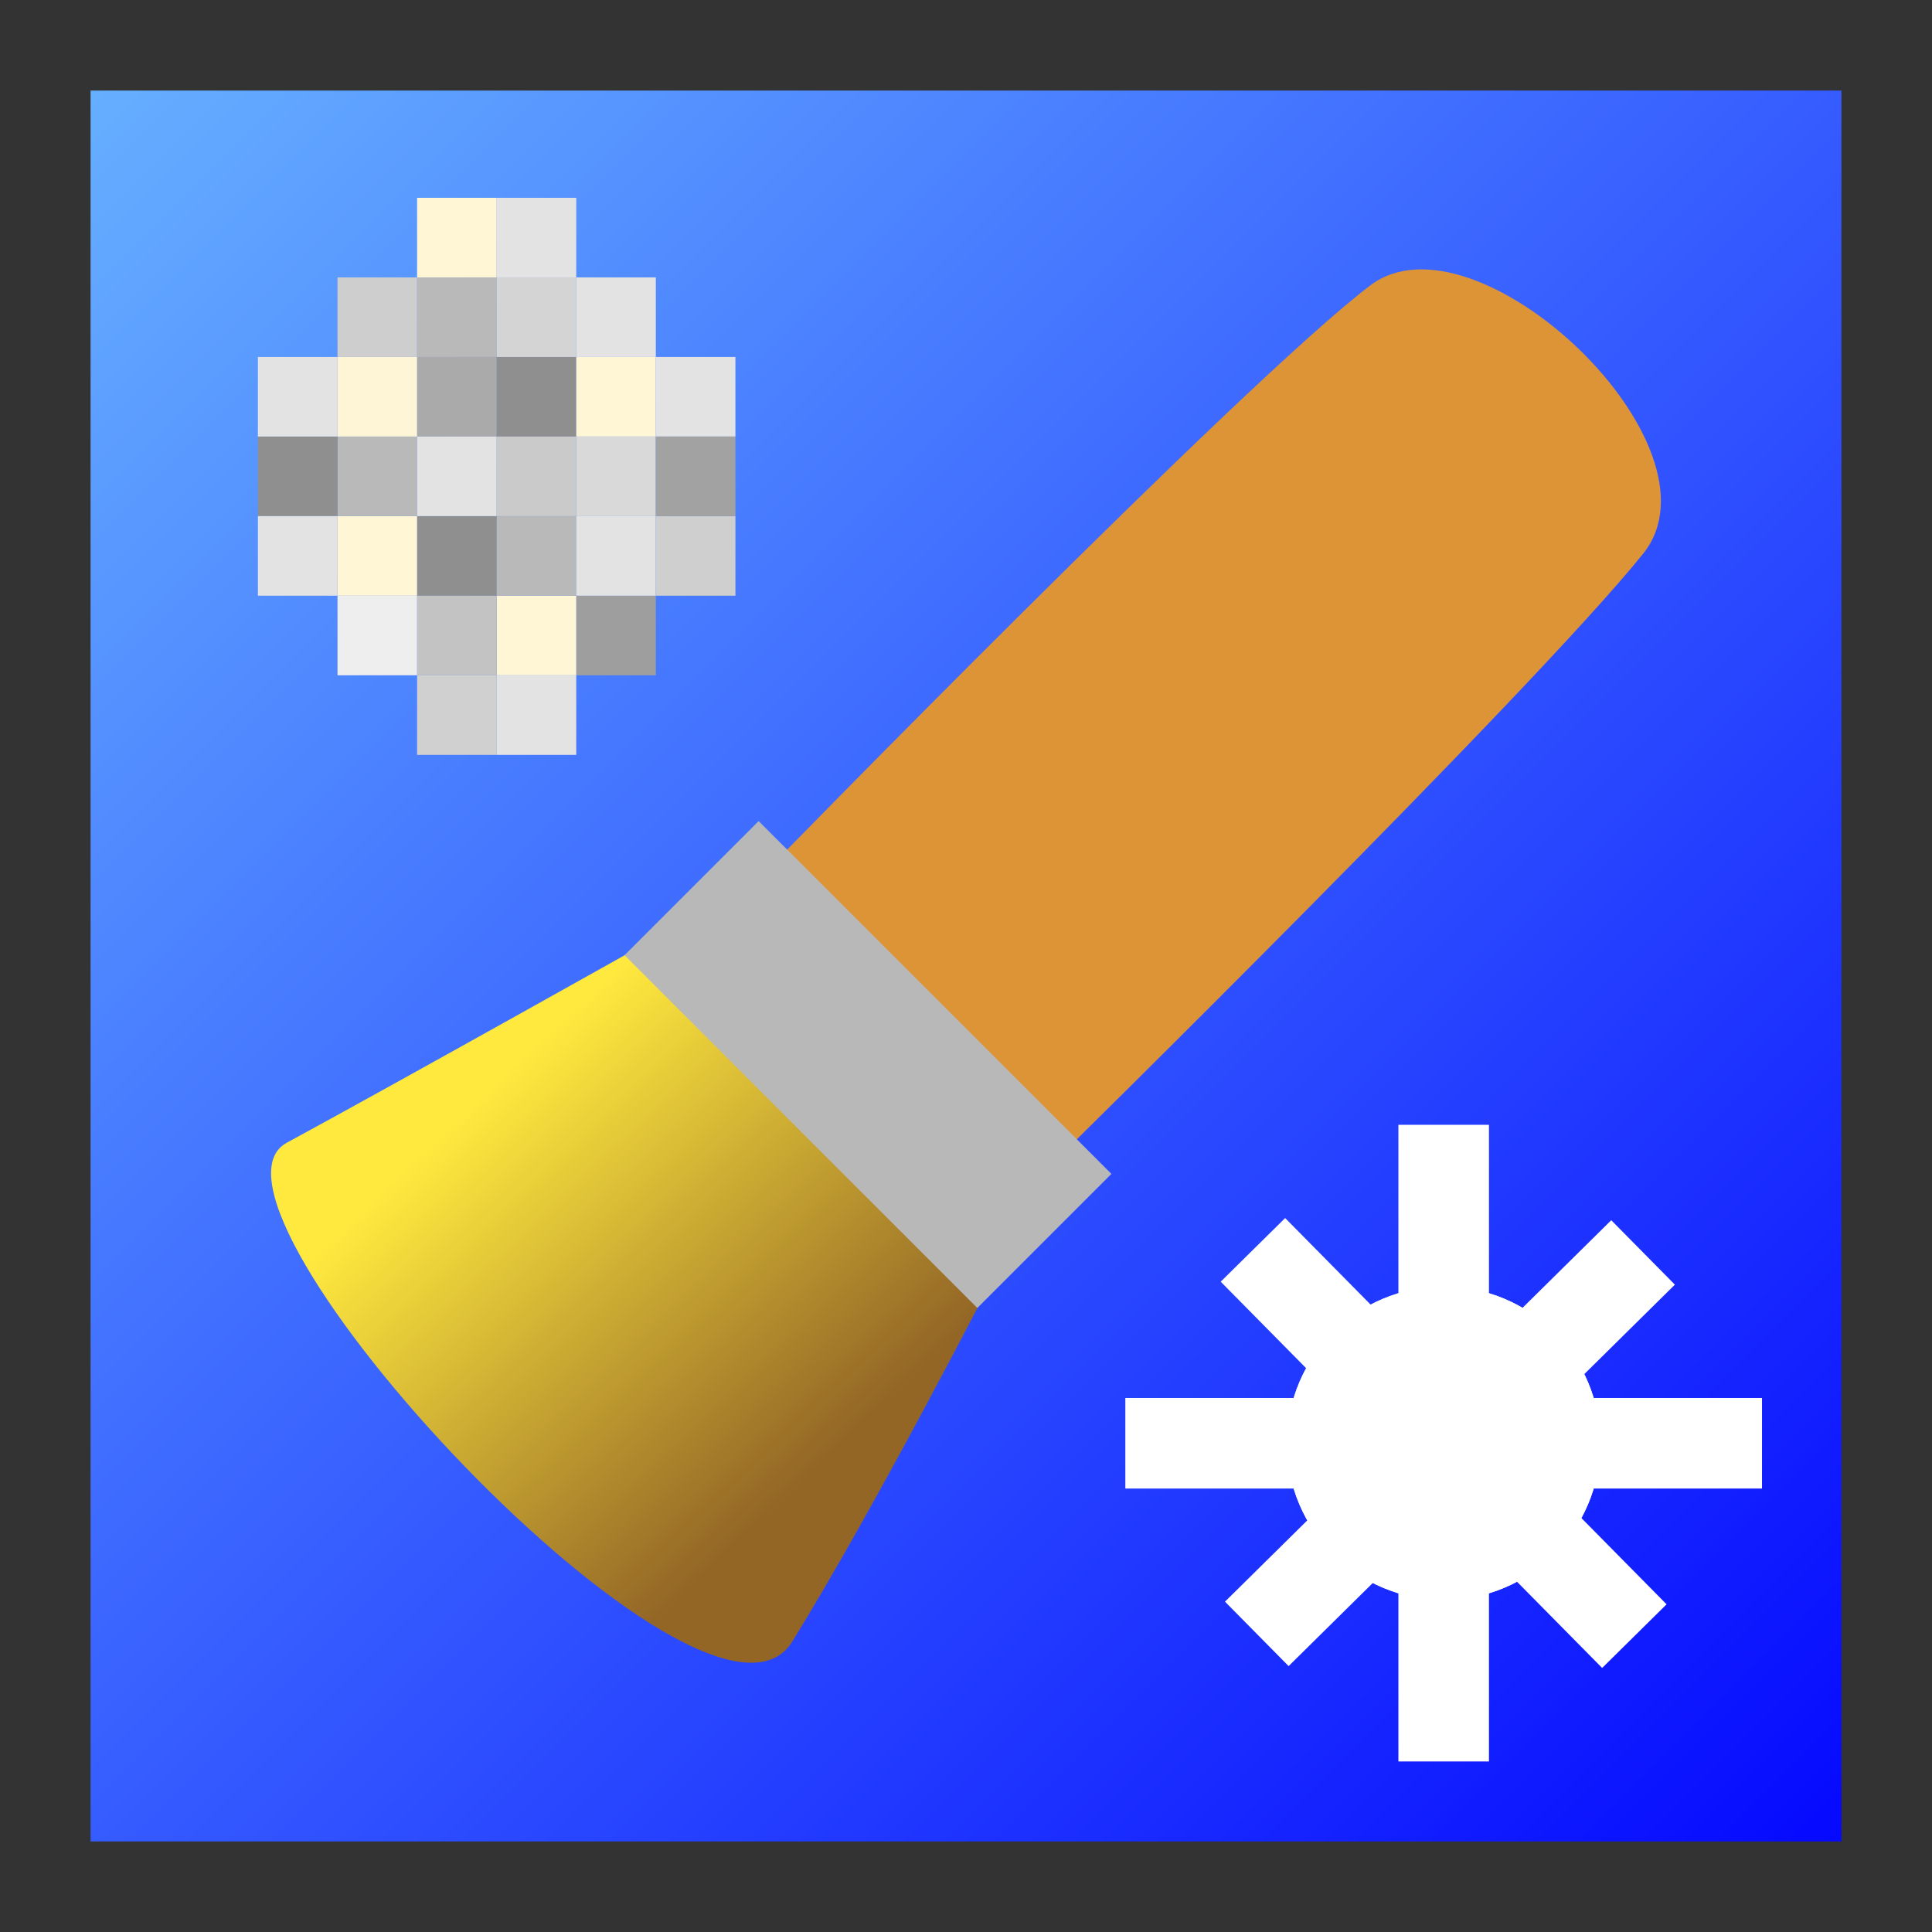 <?xml version="1.0" encoding="UTF-8"?>
<svg width="512" height="512" version="1.1" viewBox="0 0 135.47 135.47" xmlns="http://www.w3.org/2000/svg">
<rect x="0" y="0" width="135.47" height="135.47" fill="#333333" stroke="none"/>
<defs>
<linearGradient id="b" x1="35.152" x2="93.36" y1="33.551" y2="91.759" gradientTransform="matrix(2.109 0 0 2.109 -67.788 97.122)" gradientUnits="userSpaceOnUse">
<stop stop-color="#66afff" offset="0"/>
<stop stop-color="#0509ff" offset="1"/>
</linearGradient>
<linearGradient id="a" x1="47.708" x2="59.136" y1="67.303" y2="79.33" gradientTransform="matrix(1.491 -1.491 1.491 1.491 18.398 215.87)" gradientUnits="userSpaceOnUse">
<stop stop-color="#ffe93e" offset="0"/>
<stop stop-color="#936626" offset="1"/>
</linearGradient>
</defs>
<g transform="translate(0 -161.53)">
<g transform="translate(1.7734e-6 1.3464e-6)">
<rect x="6.35" y="167.88" width="122.77" height="122.77" fill="url(#b)" stroke-width="0" style="paint-order:markers fill stroke"/>
<circle cx="101.23" cy="262.73" r="10.986" fill="#fff" style="paint-order:markers fill stroke"/>
<path d="m100.97 245.2v33.482" fill="none" stroke="#fff" stroke-width="1.323"/>
<path d="m117.97 262.46h-33.482" fill="none" stroke="#fff" stroke-width="1.323"/>
<circle cx="101.23" cy="262.73" r="10.986" fill="#fff" style="paint-order:markers fill stroke"/>
<path d="m101.23 240.4v44.642" fill="none" stroke="#fff" stroke-width="6.35"/>
<path d="m123.55 262.73h-44.642" fill="none" stroke="#fff" stroke-width="6.35"/>
<path d="m87.854 249.17 26.746 27.084" fill="none" stroke="#fff" stroke-width="6.35"/>
<path d="m115.21 249.35-27.084 26.746" fill="none" stroke="#fff" stroke-width="6.35"/>
<rect x="34.826" y="186.56" width="5.58" height="5.58" fill="#8f8f8f" style="paint-order:markers fill stroke"/>
<rect x="29.246" y="186.56" width="5.58" height="5.58" fill="#aaa" style="paint-order:markers fill stroke"/>
<rect x="29.246" y="180.98" width="5.58" height="5.58" fill="#b9b9b9" style="paint-order:markers fill stroke"/>
<rect x="34.826" y="180.98" width="5.58" height="5.58" fill="#d4d4d4" style="paint-order:markers fill stroke"/>
<rect x="29.246" y="175.4" width="5.58" height="5.58" fill="#fff6d5" style="paint-order:markers fill stroke"/>
<rect x="29.246" y="197.72" width="5.58" height="5.58" fill="#8f8f8f" style="paint-order:markers fill stroke"/>
<rect x="23.665" y="197.72" width="5.58" height="5.58" fill="#fff6d5" style="paint-order:markers fill stroke"/>
<rect x="23.665" y="192.14" width="5.58" height="5.58" fill="#b9b9b9" style="paint-order:markers fill stroke"/>
<rect x="29.246" y="192.14" width="5.58" height="5.58" fill="#e3e3e3" style="paint-order:markers fill stroke"/>
<rect x="23.665" y="186.56" width="5.58" height="5.58" fill="#fdf5d5" style="paint-order:markers fill stroke"/>
<rect x="40.406" y="203.3" width="5.58" height="5.58" fill="#9e9e9e" style="paint-order:markers fill stroke"/>
<rect x="34.826" y="203.3" width="5.58" height="5.58" fill="#fff6d5" style="paint-order:markers fill stroke"/>
<rect x="34.826" y="197.72" width="5.58" height="5.58" fill="#b9b9b9" style="paint-order:markers fill stroke"/>
<rect x="29.246" y="203.3" width="5.58" height="5.58" fill="#c3c3c3" style="paint-order:markers fill stroke"/>
<rect x="34.826" y="192.14" width="5.58" height="5.58" fill="#cacaca" style="paint-order:markers fill stroke"/>
<rect x="40.406" y="186.56" width="5.58" height="5.58" fill="#fff6d5" style="paint-order:markers fill stroke"/>
<rect x="45.987" y="186.56" width="5.58" height="5.58" fill="#e3e3e3" style="paint-order:markers fill stroke"/>
<rect x="18.085" y="192.14" width="5.58" height="5.58" fill="#8f8f8f" style="paint-order:markers fill stroke"/>
<rect x="18.085" y="186.56" width="5.58" height="5.58" fill="#e3e3e3" style="paint-order:markers fill stroke"/>
<rect x="18.085" y="197.72" width="5.58" height="5.58" fill="#e3e3e3" style="paint-order:markers fill stroke"/>
<rect x="23.665" y="180.98" width="5.58" height="5.58" fill="#cecece" style="paint-order:markers fill stroke"/>
<rect x="40.406" y="192.14" width="5.58" height="5.58" fill="#d9d9d9" style="paint-order:markers fill stroke"/>
<rect x="40.406" y="180.98" width="5.58" height="5.58" fill="#e3e3e3" style="paint-order:markers fill stroke"/>
<rect x="40.406" y="197.72" width="5.58" height="5.58" fill="#e3e3e3" style="paint-order:markers fill stroke"/>
<rect x="23.665" y="203.3" width="5.58" height="5.58" fill="#eee" style="paint-order:markers fill stroke"/>
<rect x="29.246" y="208.88" width="5.58" height="5.58" fill="#d0d0d0" style="paint-order:markers fill stroke"/>
<rect x="34.826" y="208.88" width="5.58" height="5.58" fill="#e3e3e3" style="paint-order:markers fill stroke"/>
<rect x="34.826" y="175.4" width="5.58" height="5.58" fill="#e3e3e3" style="paint-order:markers fill stroke"/>
<rect x="45.987" y="197.72" width="5.58" height="5.58" fill="#cfcfcf" style="paint-order:markers fill stroke"/>
<rect x="45.987" y="192.14" width="5.58" height="5.58" fill="#a2a2a2" style="paint-order:markers fill stroke"/>
<g transform="rotate(45 118.74 52.826)">
<path d="m192.82 218.77s-0.608-48.099 0.919-58.929c1.295-9.18 25.777-9.852 26.826-0.208 1.343 12.35 0.942 59.138 0.942 59.138z" fill="#dd9436" fill-rule="evenodd"/>
<path d="m190.59 227.87h33.676s5.434 16.832 8.05 27.886c2.616 11.054-52.364 9.005-49.794 0.336 2.57-8.668 8.067-28.222 8.067-28.222z" fill="url(#a)" fill-rule="evenodd"/>
<rect x="189.97" y="216.75" width="34.982" height="13.297" fill="#b8b8b8"/>
</g>
</g>
</g>
</svg>
